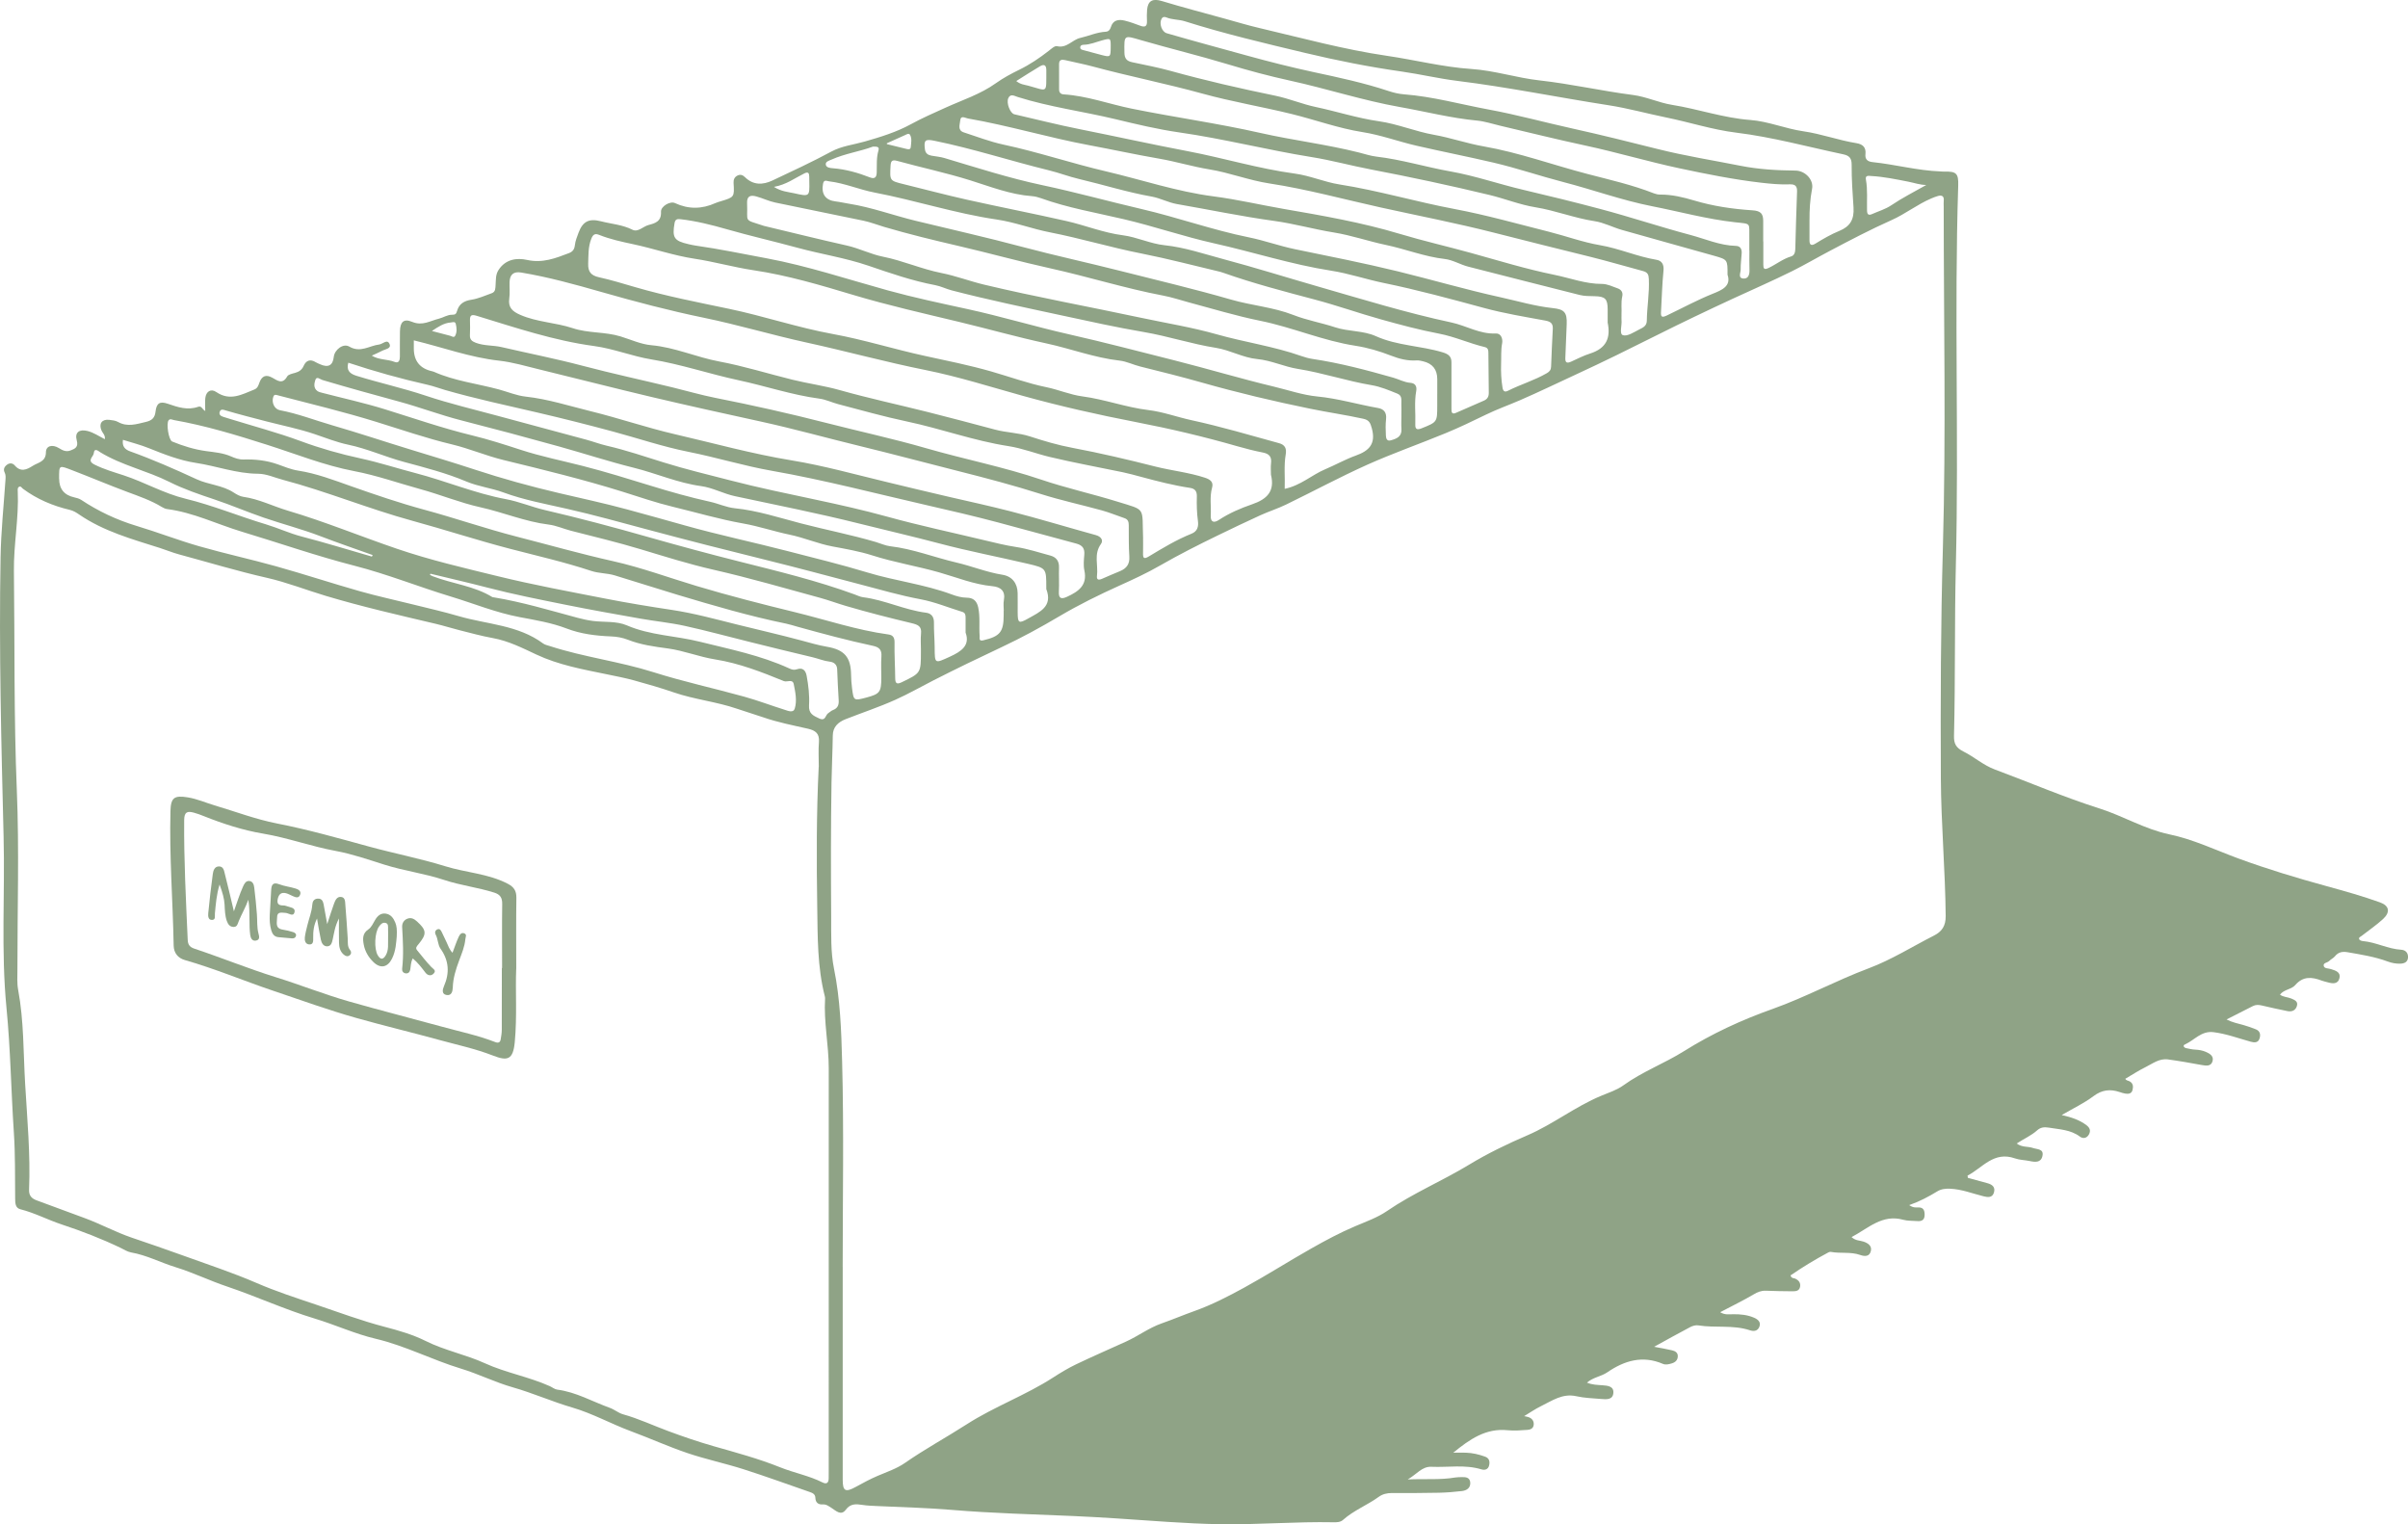 <svg width="474" height="300" viewBox="0 0 474 300" fill="none" xmlns="http://www.w3.org/2000/svg">
<g clip-path="url(#clip0_1525_372)">
<path d="M375.812 237.185C376.608 237.729 377.109 237.652 377.582 237.641C378.622 237.613 378.851 238.212 378.851 239.089C378.851 240.105 378.294 240.405 377.387 240.327C376.468 240.25 375.517 240.311 374.649 240.072C370.497 238.917 367.786 241.737 364.469 243.48C365.265 244.224 366.133 244.124 366.857 244.379C367.775 244.701 368.504 245.234 368.265 246.233C368.003 247.321 367.09 247.321 366.161 246.994C364.285 246.328 362.287 246.75 360.373 246.389C360.228 246.361 360.044 246.422 359.905 246.494C357.317 247.877 354.813 249.392 352.447 251.024C352.659 251.651 353.065 251.518 353.343 251.64C354.067 251.956 354.49 252.484 354.329 253.289C354.162 254.127 353.416 254.144 352.781 254.144C351.05 254.144 349.319 254.094 347.589 254.033C346.687 253.999 345.963 254.299 345.179 254.765C343.097 255.992 340.915 257.047 338.606 258.262C339.513 258.834 340.376 258.668 341.188 258.662C342.613 258.651 344.004 258.784 345.312 259.361C346.041 259.683 346.676 260.205 346.325 261.116C345.991 261.976 345.257 262.081 344.427 261.809C341.121 260.721 337.648 261.393 334.287 260.855C333.791 260.777 333.185 260.943 332.728 261.182C330.408 262.403 328.12 263.686 325.604 265.068C326.957 265.329 328.059 265.501 329.144 265.767C329.729 265.906 330.291 266.2 330.263 266.955C330.235 267.699 329.784 268.121 329.094 268.332C328.515 268.509 327.881 268.665 327.335 268.432C323.328 266.705 319.738 267.793 316.388 270.091C315.169 270.93 313.633 271.046 312.381 272.123C313.416 272.556 314.401 272.567 315.386 272.639C316.421 272.717 317.707 272.795 317.579 274.177C317.456 275.553 316.165 275.426 315.13 275.337C313.516 275.198 311.869 275.154 310.299 274.799C307.566 274.182 305.518 275.692 303.325 276.758C302.168 277.324 301.105 278.068 300.019 278.717C300.32 278.79 300.687 278.829 301.01 278.967C301.606 279.223 301.945 279.694 301.906 280.366C301.862 281.127 301.272 281.382 300.676 281.421C299.385 281.51 298.066 281.626 296.786 281.493C292.495 281.038 289.289 283.28 286.072 285.912C286.896 285.912 287.719 285.889 288.543 285.912C289.851 285.95 291.114 286.25 292.339 286.694C293.179 287 293.291 287.677 293.124 288.415C292.934 289.231 292.266 289.397 291.599 289.192C288.354 288.204 285.037 288.837 281.759 288.687C279.905 288.604 278.887 290.152 277.106 291.179C280.512 291.018 283.484 291.301 286.439 290.796C286.862 290.724 287.302 290.735 287.736 290.719C288.554 290.685 289.345 290.796 289.411 291.796C289.478 292.867 288.699 293.35 287.781 293.461C286.278 293.638 284.764 293.761 283.256 293.794C280.172 293.86 277.084 293.866 274 293.849C273.037 293.849 272.158 294.049 271.401 294.599C269.136 296.242 266.47 297.263 264.361 299.145C263.849 299.6 263.17 299.617 262.513 299.606C255.099 299.456 247.703 300.1 240.284 299.989C233.299 299.883 226.353 299.262 219.396 298.823C216.697 298.656 214.003 298.496 211.304 298.379C203.311 298.029 195.319 297.84 187.338 297.169C182.496 296.764 177.626 296.647 172.767 296.419C171.743 296.369 170.725 296.347 169.701 296.181C168.549 295.998 167.397 295.909 166.506 297.119C165.549 298.429 164.519 297.302 163.696 296.797C163.133 296.453 162.683 296.053 161.981 296.097C161.069 296.159 160.534 295.731 160.501 294.799C160.473 294.044 159.928 293.833 159.349 293.633C155.024 292.14 150.722 290.558 146.359 289.17C142.719 288.01 138.956 287.216 135.339 285.995C131.56 284.718 127.914 283.064 124.169 281.676C120.289 280.238 116.622 278.185 112.687 277.036C108.696 275.87 104.906 274.177 100.91 273.039C97.448 272.056 94.159 270.402 90.731 269.364C85.048 267.638 79.772 264.862 73.95 263.491C69.871 262.531 65.997 260.738 61.973 259.522C56.085 257.746 50.502 255.165 44.686 253.205C41.269 252.056 37.991 250.458 34.546 249.397C31.613 248.493 28.869 247.033 25.813 246.5C25.09 246.372 24.422 245.928 23.743 245.601C19.997 243.808 16.14 242.309 12.194 241.01C9.434 240.1 6.846 238.717 3.996 237.996C2.983 237.741 2.994 236.719 2.983 235.831C2.939 231.518 3.017 227.21 2.727 222.897C2.182 214.737 2.076 206.544 1.28 198.412C0.178 187.155 0.996 175.898 0.707 164.646C0.256 146.339 -0.217 128.015 0.111 109.686C0.2 104.585 0.735 99.495 1.08 94.399C1.113 93.905 1.141 93.455 0.913 92.989C0.601 92.356 0.863 91.84 1.403 91.446C1.931 91.057 2.527 91.168 2.883 91.585C4.069 92.978 5.254 92.451 6.445 91.684C7.502 91.007 9.033 90.902 9.039 89.014C9.039 87.749 10.28 87.388 11.604 88.198C12.339 88.654 13.018 88.981 13.864 88.665C14.771 88.326 15.472 87.999 15.111 86.689C14.671 85.096 15.612 84.418 17.226 84.823C18.439 85.129 19.441 85.839 20.637 86.439C20.754 85.634 20.203 85.245 19.986 84.74C19.402 83.391 20.053 82.459 21.511 82.631C22.096 82.698 22.735 82.77 23.231 83.047C25.095 84.096 26.882 83.469 28.735 83.036C29.91 82.759 30.477 82.231 30.616 81.016C30.806 79.345 31.462 78.928 33.021 79.461C34.985 80.138 36.922 80.799 39.015 80.061C39.694 79.822 39.811 80.577 40.401 80.894C40.401 79.933 40.328 79.123 40.417 78.329C40.568 77.036 41.52 76.43 42.577 77.158C45.276 79.006 47.63 77.635 50.074 76.658C50.725 76.397 50.87 75.826 51.076 75.276C51.554 73.994 52.35 73.644 53.602 74.338C54.593 74.887 55.606 75.731 56.524 74.099C56.752 73.688 57.543 73.538 58.111 73.377C58.884 73.156 59.43 72.789 59.775 72.006C60.253 70.93 61.071 70.619 62.146 71.285C62.418 71.451 62.73 71.568 63.025 71.701C64.624 72.412 65.516 71.925 65.702 70.241C65.852 68.842 67.544 67.505 68.757 68.215C70.945 69.497 72.698 68.037 74.635 67.804C75.347 67.721 76.26 66.622 76.7 67.754C77.039 68.632 75.787 68.726 75.175 69.064C74.562 69.397 73.906 69.658 73.182 69.991C74.607 70.874 76.254 70.663 77.69 71.235C78.486 71.551 78.714 70.913 78.714 70.23C78.72 68.559 78.703 66.888 78.731 65.218C78.764 63.364 79.46 62.648 81.147 63.352C83.15 64.191 84.681 63.142 86.384 62.725C87.263 62.509 88.076 61.926 89.005 61.948C89.651 61.965 89.818 61.732 89.974 61.188C90.38 59.783 91.365 59.206 92.823 58.984C94.181 58.773 95.484 58.173 96.797 57.707C97.571 57.43 97.504 56.725 97.554 56.075C97.632 55.071 97.52 54.077 98.144 53.122C99.53 50.991 101.756 50.713 103.748 51.157C106.798 51.834 109.347 50.83 112.002 49.814C112.742 49.531 113.065 49.07 113.16 48.26C113.254 47.421 113.583 46.6 113.883 45.8C114.724 43.547 115.959 42.953 118.319 43.558C120.384 44.091 122.527 44.218 124.503 45.218C125.582 45.762 126.579 44.574 127.658 44.285C128.961 43.941 130.213 43.591 130.113 41.687C130.057 40.594 131.927 39.533 132.857 39.967C135.539 41.215 138.177 41.166 140.843 39.961C141.188 39.806 141.556 39.711 141.917 39.6C144.55 38.795 144.567 38.79 144.4 36.003C144.361 35.331 144.589 34.832 145.184 34.543C145.735 34.277 146.214 34.438 146.648 34.871C148.268 36.464 150.143 36.419 152.041 35.531C155.943 33.694 159.855 31.873 163.662 29.825C165.699 28.726 168.042 28.482 170.241 27.849C173.33 26.961 176.446 26.017 179.318 24.441C181.505 23.241 183.81 22.242 186.08 21.21C189.442 19.678 192.971 18.568 196.06 16.358C197.434 15.376 199.048 14.499 200.646 13.722C202.694 12.723 204.603 11.435 206.412 10.025C206.918 9.631 207.603 8.981 208.053 9.087C209.996 9.553 211.048 7.827 212.634 7.466C214.315 7.088 215.901 6.339 217.66 6.245C218.183 6.217 218.506 5.878 218.667 5.34C219.084 3.93 220.186 3.763 221.389 4.058C222.435 4.313 223.453 4.69 224.466 5.068C225.362 5.401 225.813 5.212 225.774 4.185C225.746 3.43 225.73 2.67 225.797 1.92C225.969 0.094 226.937 -0.328 228.691 0.2C232.815 1.449 236.989 2.542 241.141 3.686C243.378 4.302 245.604 4.979 247.859 5.506C256.213 7.466 264.511 9.742 273.01 10.985C278.564 11.796 284.029 13.205 289.639 13.577C294.198 13.883 298.55 15.326 303.047 15.825C309.23 16.514 315.286 17.901 321.447 18.695C324.052 19.028 326.534 20.222 329.133 20.638C334.298 21.46 339.251 23.219 344.533 23.613C348.051 23.874 351.457 25.334 354.974 25.839C358.531 26.35 361.881 27.605 365.398 28.171C366.645 28.371 367.358 28.976 367.202 30.352C367.09 31.357 367.625 31.807 368.615 31.907C373.073 32.373 377.431 33.566 381.934 33.738C382.207 33.749 382.474 33.783 382.746 33.777C385.062 33.716 385.54 34.11 385.462 36.503C384.661 61.454 385.607 86.422 384.995 111.368C384.722 122.525 384.911 133.677 384.633 144.829C384.594 146.356 385.023 147.177 386.514 147.921C388.613 148.965 390.394 150.596 392.653 151.44C399.521 153.999 406.278 156.897 413.252 159.112C417.932 160.594 422.173 163.197 426.993 164.207C431.779 165.207 436.148 167.321 440.696 168.992C446.361 171.068 452.166 172.817 457.988 174.41C461.522 175.381 465.045 176.364 468.485 177.602C470.355 178.273 470.538 179.55 469.075 180.893C467.767 182.092 466.275 183.097 464.878 184.196C464.65 184.374 464.205 184.507 464.416 184.901C464.516 185.084 464.867 185.195 465.112 185.218C467.711 185.445 470.06 186.777 472.687 186.927C473.538 186.977 474.072 187.588 474 188.482C473.933 189.325 473.332 189.625 472.525 189.664C471.64 189.703 470.8 189.531 469.982 189.231C467.433 188.287 464.756 187.877 462.095 187.41C461.132 187.244 460.286 187.371 459.619 188.21C459.324 188.581 458.828 188.781 458.494 189.131C458.144 189.497 457.253 189.47 457.415 190.125C457.548 190.658 458.327 190.569 458.823 190.73C459.719 191.018 460.782 191.313 460.515 192.484C460.225 193.761 459.134 193.611 458.127 193.316C457.765 193.211 457.387 193.139 457.036 193.006C455.11 192.273 453.357 192.073 451.788 193.894C451.048 194.749 449.584 194.726 448.799 195.759C449.472 196.264 450.324 196.225 451.053 196.536C451.732 196.825 452.422 197.124 452.116 198.046C451.832 198.901 451.109 199.167 450.291 199.006C448.593 198.673 446.907 198.285 445.226 197.896C444.63 197.757 444.052 197.713 443.489 198.001C441.82 198.851 440.15 199.7 438.28 200.649C439.477 201.254 440.568 201.443 441.625 201.748C442.454 201.987 443.272 202.27 444.068 202.592C444.97 202.964 445.02 203.763 444.736 204.502C444.452 205.245 443.751 205.223 443.072 205.034C440.629 204.363 438.263 203.464 435.709 203.147C433.293 202.847 431.958 204.74 430.099 205.556C429.614 205.767 429.87 206.2 430.366 206.3C430.945 206.417 431.535 206.561 432.119 206.583C432.837 206.616 433.527 206.739 434.173 207.011C435.002 207.36 435.837 207.877 435.508 208.915C435.202 209.88 434.312 209.775 433.449 209.62C431.217 209.214 428.986 208.815 426.743 208.509C425.028 208.276 423.687 209.364 422.273 210.058C420.932 210.719 419.68 211.551 418.361 212.317C418.489 212.678 418.928 212.667 419.229 212.839C419.936 213.25 419.93 213.905 419.769 214.543C419.585 215.276 418.956 215.337 418.333 215.232C417.96 215.17 417.598 215.054 417.242 214.932C415.378 214.305 413.764 214.482 412.088 215.742C410.218 217.147 408.053 218.162 405.833 219.461C407.697 219.878 409.306 220.394 410.708 221.454C411.409 221.987 411.571 222.564 411.203 223.258C410.803 224.008 410.062 224.185 409.411 223.697C407.569 222.32 405.387 222.292 403.267 221.931C402.382 221.782 401.653 221.887 401.013 222.459C399.85 223.502 398.408 224.124 396.972 225.057C398.024 225.856 399.176 225.595 400.15 225.934C401.013 226.239 402.371 226.084 402.037 227.538C401.736 228.865 400.601 228.737 399.521 228.509C398.569 228.304 397.557 228.315 396.649 227.993C392.458 226.505 390.254 229.847 387.299 231.379C387.321 231.523 387.344 231.673 387.36 231.818C388.646 232.173 389.926 232.528 391.212 232.872C392.175 233.128 392.815 233.655 392.492 234.721C392.175 235.77 391.279 235.653 390.472 235.454C388.273 234.91 386.153 234.049 383.848 233.96C382.964 233.927 382.123 234.005 381.35 234.477C379.658 235.504 377.916 236.447 375.817 237.185H375.812ZM165.883 249.336C165.883 263.303 165.883 277.263 165.883 291.229C165.883 293.483 166.406 293.761 168.437 292.656C169.851 291.884 171.254 291.113 172.756 290.474C174.576 289.703 176.547 289.031 178.127 287.932C182.062 285.19 186.27 282.914 190.282 280.333C195.753 276.819 201.881 274.621 207.319 271.107C208.766 270.175 210.252 269.275 211.799 268.532C215.049 266.977 218.35 265.54 221.633 264.052C224.038 262.964 226.158 261.343 228.674 260.461C230.85 259.7 232.976 258.795 235.158 258.018C238.531 256.814 241.77 255.148 244.92 253.422C249.395 250.968 253.702 248.215 258.144 245.706C260.949 244.119 263.81 242.587 266.776 241.332C268.908 240.427 271.151 239.633 273.004 238.362C278.135 234.837 283.879 232.445 289.178 229.231C292.834 227.011 296.708 225.145 300.671 223.441C305.707 221.276 310.076 217.79 315.169 215.676C316.661 215.054 318.263 214.543 319.549 213.616C323.284 210.913 327.619 209.309 331.504 206.872C336.975 203.441 342.824 200.738 348.947 198.568C355.392 196.275 361.43 192.983 367.836 190.58C372.35 188.887 376.413 186.306 380.682 184.141C382.246 183.347 383.014 182.242 382.997 180.305C382.913 171.257 382.095 162.226 382.045 153.2C381.967 138.068 382.017 122.936 382.446 107.788C383.075 85.429 382.607 63.042 382.607 40.666C382.607 40.288 382.574 39.905 382.613 39.533C382.713 38.629 382.285 38.351 381.472 38.573C381.01 38.701 380.559 38.884 380.12 39.073C377.387 40.244 375.033 42.126 372.333 43.325C368.204 45.162 364.213 47.26 360.222 49.364C357.74 50.669 355.319 52.095 352.809 53.344C348.952 55.265 344.995 56.98 341.088 58.79C336.018 61.138 330.97 63.547 325.983 66.05C320.84 68.626 315.698 71.174 310.472 73.583C306.704 75.32 302.98 77.135 299.168 78.784C296.947 79.744 294.654 80.56 292.472 81.621C289.857 82.892 287.235 84.157 284.547 85.262C279.421 87.377 274.173 89.209 269.119 91.474C263.715 93.899 258.489 96.719 253.157 99.306C251.515 100.105 249.751 100.655 248.087 101.415C245.298 102.686 242.527 104.013 239.772 105.351C235.909 107.227 232.08 109.159 228.362 111.296C225.785 112.778 223.103 114.021 220.403 115.237C216.335 117.069 212.339 119.039 208.499 121.31C204.831 123.48 201.085 125.523 197.234 127.333C192.698 129.464 188.195 131.64 183.726 133.916C181.238 135.182 178.812 136.58 176.246 137.729C173.04 139.167 169.712 140.266 166.451 141.548C164.97 142.131 163.952 143.081 163.929 144.746C163.89 147.815 163.729 150.885 163.679 153.949C163.534 162.792 163.556 171.635 163.612 180.477C163.634 183.863 163.495 187.333 164.163 190.619C165.399 196.68 165.605 202.825 165.766 208.909C166.128 222.381 165.877 235.864 165.877 249.342L165.883 249.336ZM161.174 150.896C161.174 149.281 161.069 147.654 161.202 146.045C161.341 144.368 160.512 143.758 159.048 143.425C156.104 142.753 153.138 142.187 150.277 141.193C148.546 140.594 146.787 140.083 145.056 139.484C141.016 138.096 136.73 137.679 132.684 136.292C130.085 135.398 127.436 134.632 124.786 133.905C123.022 133.422 121.219 133.078 119.421 132.706C114.713 131.74 109.937 130.874 105.585 128.826C102.797 127.516 100.086 126.145 97.042 125.59C94.805 125.184 92.623 124.585 90.43 124.03C88.866 123.636 87.319 123.142 85.76 122.775C78.514 121.066 71.257 119.411 64.121 117.274C60.248 116.114 56.463 114.615 52.534 113.722C46.684 112.395 40.963 110.658 35.186 109.098C33.939 108.759 32.737 108.254 31.501 107.86C26.014 106.111 20.437 104.59 15.6 101.276C15.033 100.888 14.454 100.516 13.736 100.349C10.397 99.561 7.285 98.251 4.519 96.197C4.28 96.02 4.113 95.598 3.729 95.826C3.417 96.014 3.484 96.408 3.495 96.714C3.729 101.948 2.677 107.122 2.738 112.356C2.916 126.744 2.716 141.127 3.312 155.52C3.796 167.255 3.417 179.023 3.428 190.78C3.428 192.129 3.328 193.505 3.573 194.815C4.714 200.932 4.586 207.155 4.948 213.316C5.354 220.244 6.011 227.183 5.721 234.144C5.671 235.348 6.25 235.898 7.269 236.27C10.402 237.407 13.524 238.579 16.652 239.733C19.791 240.888 22.758 242.503 25.891 243.575C29.253 244.724 32.637 245.873 35.965 247.083C40.818 248.848 45.738 250.447 50.491 252.506C54.292 254.155 58.244 255.437 62.173 256.758C66.665 258.273 71.101 259.933 75.703 261.138C78.464 261.859 81.263 262.664 83.796 263.93C87.541 265.801 91.654 266.583 95.445 268.31C99.558 270.186 104.094 270.963 108.234 272.822C108.724 273.044 109.186 273.439 109.692 273.5C113.399 273.977 116.605 275.853 120.039 277.086C120.946 277.408 121.731 278.101 122.644 278.357C125.716 279.212 128.593 280.572 131.565 281.671C134.504 282.759 137.448 283.769 140.459 284.629C144.862 285.884 149.314 287.077 153.549 288.781C156.31 289.892 159.26 290.43 161.92 291.773C162.761 292.195 163.128 291.79 163.122 290.93C163.122 290.497 163.128 290.069 163.128 289.636C163.128 263.164 163.122 236.691 163.133 210.219C163.133 205.64 162.132 201.116 162.41 196.525C162.421 196.364 162.388 196.203 162.349 196.048C160.885 190.297 160.957 184.407 160.868 178.557C160.729 169.342 160.701 160.122 161.158 150.913L161.174 150.896ZM252.895 96.209C256.062 95.542 258.205 93.477 260.838 92.367C262.875 91.507 264.823 90.402 266.898 89.658C269.531 88.72 270.85 87.332 270.043 84.329C269.748 83.225 269.503 82.67 268.357 82.42C264.873 81.654 261.338 81.149 257.86 80.433C250.73 78.973 243.634 77.296 236.638 75.309C232.592 74.16 228.518 73.144 224.439 72.134C223.075 71.796 221.767 71.129 220.392 70.974C215.433 70.413 210.769 68.62 205.922 67.577C200.189 66.344 194.518 64.729 188.802 63.358C181.834 61.682 174.838 60.111 167.964 58.051C161.508 56.114 155.035 54.188 148.34 53.189C144.433 52.606 140.621 51.512 136.73 50.924C132.601 50.302 128.682 48.92 124.619 48.06C122.41 47.588 120.1 47.094 117.952 46.233C117.156 45.917 116.761 46.078 116.399 46.977C115.753 48.598 115.842 50.241 115.781 51.907C115.726 53.477 116.338 54.221 117.891 54.565C120.306 55.098 122.677 55.825 125.054 56.519C131.12 58.285 137.315 59.483 143.492 60.777C150.355 62.209 157.011 64.474 163.94 65.739C170.035 66.85 175.984 68.731 182.051 70.047C186.425 70.996 190.817 71.879 195.108 73.106C198.731 74.144 202.276 75.448 205.989 76.209C208.365 76.697 210.658 77.696 213.046 78.013C217.454 78.595 221.622 80.172 226.041 80.705C228.919 81.049 231.702 82.087 234.551 82.703C240.356 83.963 246.044 85.645 251.766 87.222C252.884 87.527 253.296 88.21 253.09 89.409C252.701 91.64 252.973 93.899 252.884 96.203L252.895 96.209ZM250.179 93.444C250.179 92.689 250.102 91.923 250.196 91.179C250.352 89.919 249.851 89.314 248.61 89.07C246.924 88.737 245.248 88.315 243.59 87.838C237.006 85.945 230.355 84.374 223.62 83.075C216.157 81.632 208.716 79.955 201.391 77.924C195.002 76.153 188.702 74.138 182.179 72.828C174.304 71.251 166.545 69.114 158.686 67.399C151.952 65.928 145.323 63.935 138.561 62.542C131.743 61.138 125.02 59.367 118.33 57.452C113.143 55.97 107.928 54.527 102.591 53.638C101.094 53.389 100.353 54.032 100.303 55.515C100.27 56.592 100.398 57.691 100.248 58.745C99.986 60.533 100.882 61.299 102.402 61.965C105.719 63.414 109.364 63.469 112.742 64.59C115.798 65.606 119.076 65.273 122.143 66.211C124.158 66.827 126.15 67.76 128.209 67.943C132.845 68.354 137.059 70.302 141.572 71.146C146.437 72.056 151.19 73.55 156.004 74.737C159.087 75.498 162.237 75.914 165.321 76.786C171.025 78.395 176.83 79.639 182.58 81.082C187.027 82.198 191.451 83.38 195.881 84.557C198.13 85.157 200.484 85.168 202.705 85.884C205.471 86.783 208.237 87.61 211.126 88.148C216.585 89.175 222.006 90.452 227.394 91.818C230.644 92.639 233.995 92.972 237.184 94.021C238.174 94.349 238.915 94.826 238.592 95.975C238.08 97.785 238.436 99.617 238.33 101.437C238.252 102.797 238.965 102.97 239.922 102.337C241.965 100.993 244.208 100.028 246.478 99.25C249.423 98.24 250.986 96.675 250.179 93.439V93.444ZM81.458 66.983C81.458 67.505 81.458 68.043 81.458 68.582C81.458 71.046 82.666 72.543 85.081 73.072C85.187 73.094 85.293 73.122 85.393 73.167C89.473 74.987 93.914 75.492 98.177 76.641C99.953 77.119 101.689 77.868 103.492 78.062C107.867 78.54 112.041 79.894 116.265 80.932C121.809 82.292 127.235 84.157 132.806 85.451C140.476 87.227 148.056 89.336 155.854 90.613C162.182 91.651 168.387 93.4 174.638 94.893C178.678 95.859 182.719 96.852 186.765 97.779C190.811 98.706 194.868 99.595 198.887 100.627C204.525 102.076 210.102 103.774 215.712 105.318C216.752 105.606 217.231 106.35 216.708 107.072C215.261 109.07 216.201 111.251 215.934 113.322C215.829 114.149 216.268 114.205 216.931 113.916C218.105 113.389 219.301 112.9 220.487 112.401C221.761 111.862 222.402 111.018 222.301 109.531C222.162 107.488 222.207 105.434 222.19 103.386C222.19 102.742 222.062 102.226 221.361 101.987C219.875 101.487 218.422 100.877 216.919 100.46C212.923 99.356 208.849 98.484 204.903 97.235C199.555 95.537 194.145 94.105 188.702 92.734C182.218 91.102 175.762 89.364 169.261 87.788C162.761 86.211 156.321 84.402 149.787 82.975C142.619 81.41 135.456 79.833 128.315 78.146C120.913 76.397 113.544 74.504 106.158 72.706C103.537 72.067 100.916 71.285 98.244 70.985C92.511 70.352 87.146 68.359 81.458 66.988V66.983ZM282.916 77.541C282.916 76.569 282.916 75.598 282.916 74.632C282.916 72.73 281.994 71.559 280.15 71.118C279.733 71.018 279.293 70.907 278.876 70.935C277.1 71.057 275.442 70.63 273.817 69.997C271.551 69.114 269.253 68.432 266.826 68.054C260.409 67.072 254.42 64.424 248.064 63.136C243.311 62.176 238.653 60.749 233.967 59.5C232.303 59.056 230.689 58.501 228.974 58.179C221.505 56.764 214.242 54.471 206.812 52.828C200.718 51.485 194.696 49.803 188.613 48.393C183.737 47.26 178.851 46.078 174.036 44.657C172.69 44.263 171.376 43.736 170.007 43.447C164.208 42.22 158.392 41.093 152.592 39.861C151.334 39.595 150.143 39.012 148.897 38.667C147.8 38.362 146.988 38.512 147.06 40.005C147.244 43.88 146.214 43.086 150.355 44.452C150.405 44.468 150.461 44.479 150.511 44.49C155.904 45.778 161.286 47.116 166.695 48.326C169.139 48.87 171.376 50.036 173.803 50.519C177.726 51.301 181.383 52.956 185.318 53.733C188.151 54.293 190.889 55.348 193.733 56.025C203.974 58.473 214.337 60.349 224.628 62.548C229.57 63.602 234.612 64.413 239.449 65.784C244.998 67.36 250.73 68.154 256.179 70.08C256.892 70.33 257.632 70.535 258.372 70.647C263.765 71.451 269.025 72.845 274.256 74.332C275.392 74.654 276.427 75.259 277.657 75.348C278.542 75.415 278.948 76.014 278.775 76.952C278.369 79.145 278.675 81.36 278.592 83.564C278.558 84.529 278.993 84.635 279.811 84.307C282.905 83.069 282.911 83.086 282.911 79.811C282.911 79.056 282.911 78.301 282.911 77.546L282.916 77.541ZM356.187 43.197C356.187 44.912 356.204 46.1 356.187 47.283C356.171 48.287 356.61 48.404 357.378 47.932C358.892 47.005 360.428 46.111 362.081 45.434C364.135 44.596 365.014 43.225 364.853 40.827C364.664 38.046 364.469 35.237 364.486 32.439C364.491 31.201 364.096 30.635 362.827 30.369C355.82 28.892 348.908 26.983 341.761 26.106C337.103 25.534 332.606 24.063 328.003 23.125C324.207 22.353 320.467 21.304 316.627 20.71C306.709 19.173 296.869 17.158 286.907 15.925C283.206 15.47 279.571 14.599 275.892 14.077C269.47 13.167 263.136 11.901 256.836 10.397C248.91 8.504 240.979 6.639 233.204 4.18C232.024 3.808 230.739 3.913 229.576 3.419C229.208 3.264 228.846 3.303 228.624 3.747C228.151 4.668 228.696 6.261 229.67 6.544C234.952 8.076 240.273 9.509 245.571 10.968C249.862 12.151 254.214 13.25 258.595 14.194C263.537 15.254 268.518 16.314 273.338 17.918C274.306 18.24 275.33 18.484 276.343 18.562C282.015 18.995 287.497 20.533 293.057 21.56C298.606 22.581 304.099 24.102 309.626 25.318C315.258 26.561 320.851 27.965 326.439 29.364C331.788 30.702 337.214 31.557 342.607 32.628C346.164 33.333 349.776 33.538 353.405 33.572C355.386 33.588 357.033 35.42 356.699 37.136C356.276 39.317 356.176 41.515 356.193 43.197H356.187ZM225.006 105.967C225.006 106.572 225.028 107.704 225.001 108.837C224.973 109.819 225.134 110.125 226.153 109.509C228.869 107.871 231.585 106.228 234.546 105.04C235.737 104.563 235.948 103.597 235.803 102.525C235.586 100.916 235.547 99.3 235.592 97.685C235.614 96.719 235.258 96.175 234.256 96.025C230.995 95.537 227.811 94.71 224.628 93.855C223.431 93.533 222.229 93.2 221.016 92.945C216.213 91.94 211.376 91.074 206.606 89.93C203.89 89.275 201.28 88.232 198.481 87.799C191.696 86.755 185.229 84.368 178.511 82.953C173.986 81.998 169.506 80.727 165.015 79.55C163.762 79.223 162.555 78.623 161.286 78.457C155.865 77.735 150.694 75.97 145.374 74.832C139.63 73.605 134.059 71.69 128.237 70.741C124.419 70.119 120.824 68.626 116.911 68.099C109.047 67.038 101.494 64.496 93.92 62.181C92.946 61.882 92.478 61.893 92.511 63.042C92.539 64.013 92.55 64.984 92.5 65.95C92.456 66.811 92.884 67.172 93.641 67.46C95.294 68.093 97.064 67.927 98.739 68.315C104.049 69.547 109.403 70.597 114.679 71.99C120.573 73.544 126.534 74.821 132.461 76.264C135.239 76.941 137.966 77.74 140.788 78.301C148.09 79.744 155.364 81.371 162.577 83.219C169.161 84.907 175.817 86.339 182.34 88.226C189.854 90.397 197.54 91.89 204.97 94.404C209.901 96.07 215.033 97.202 220.019 98.751C225.669 100.505 224.778 99.7 225.012 105.984L225.006 105.967ZM11.643 94.216C11.643 96.221 12.63 97.445 14.604 97.885C15.072 97.99 15.573 98.118 15.968 98.373C19.357 100.621 22.975 102.331 26.887 103.508C31.023 104.751 35.058 106.322 39.204 107.51C44.23 108.953 49.35 110.058 54.387 111.468C59.892 113.011 65.323 114.799 70.817 116.358C74.24 117.33 77.729 118.079 81.18 118.94C84.213 119.694 87.269 120.383 90.269 121.26C95.862 122.897 101.962 122.981 106.904 126.644C107.277 126.922 107.8 127.011 108.262 127.166C114.941 129.342 121.948 130.18 128.655 132.306C134.504 134.16 140.532 135.459 146.448 137.102C149.147 137.852 151.774 138.851 154.451 139.694C155.136 139.911 156.165 140.372 156.444 139.45C156.917 137.89 156.56 136.231 156.243 134.649C156.026 133.566 154.952 134.316 154.295 134.049C149.91 132.256 145.507 130.535 140.76 129.781C137.626 129.286 134.604 128.049 131.465 127.627C128.771 127.266 126.133 126.911 123.595 125.912C122.538 125.495 121.425 125.301 120.273 125.256C117.295 125.134 114.345 124.779 111.54 123.702C108.563 122.559 105.385 122.043 102.313 121.465C97.621 120.583 93.263 118.779 88.766 117.419C82.432 115.498 76.266 113.011 69.837 111.363C62.318 109.431 54.988 106.877 47.564 104.635C42.677 103.158 38.041 100.86 32.91 100.194C32.548 100.15 32.175 99.978 31.858 99.783C29.732 98.484 27.361 97.674 25.062 96.819C21.428 95.465 17.86 93.949 14.237 92.561C11.593 91.551 11.632 91.446 11.632 94.216H11.643ZM24.199 86.567C24.021 87.827 24.55 88.448 25.607 88.831C30.071 90.43 34.407 92.34 38.709 94.327C41.057 95.409 43.768 95.481 45.994 96.936C46.573 97.313 47.241 97.691 47.903 97.785C50.975 98.218 53.742 99.639 56.669 100.51C63.932 102.659 70.962 105.562 78.147 108.01C84.658 110.23 91.32 111.773 97.966 113.4C104.978 115.12 112.091 116.431 119.182 117.818C123.523 118.668 127.898 119.384 132.25 120.039C136.597 120.694 140.81 121.854 145.023 122.903C149.258 123.958 153.522 124.923 157.74 126.056C159.404 126.5 161.069 126.999 162.766 127.288C166.2 127.871 167.491 129.32 167.53 132.817C167.541 133.677 167.608 134.538 167.714 135.393C168.037 137.946 168.048 137.946 170.53 137.291C173.185 136.591 173.48 136.203 173.48 133.394C173.48 131.995 173.402 130.585 173.502 129.192C173.597 127.91 173.068 127.371 171.844 127.111C166.829 126.039 161.876 124.707 156.933 123.336C156.204 123.136 155.486 122.892 154.746 122.742C147.5 121.26 140.415 119.178 133.341 117.058C129.211 115.82 125.115 114.482 120.991 113.239C119.499 112.789 117.902 112.867 116.388 112.367C111.112 110.619 105.674 109.386 100.309 107.988C93.892 106.317 87.597 104.252 81.208 102.509C72.581 100.155 64.288 96.714 55.634 94.421C54.02 93.994 52.461 93.25 50.764 93.239C46.568 93.216 42.633 91.723 38.542 91.102C35.375 90.619 32.308 89.42 29.292 88.204C27.661 87.543 25.936 87.116 24.194 86.561L24.199 86.567ZM347.088 47.532H347.099C347.099 49.042 347.104 50.552 347.099 52.062C347.093 52.834 347.227 53.167 348.123 52.745C349.631 52.029 350.945 50.946 352.581 50.463C353.199 50.28 353.377 49.664 353.393 49.009C353.494 45.24 353.594 41.471 353.739 37.702C353.778 36.653 353.382 36.242 352.325 36.281C350.433 36.358 348.551 36.175 346.665 35.959C341.244 35.331 335.89 34.255 330.575 33.122C324.358 31.796 318.252 29.969 312.024 28.637C306.431 27.438 300.882 26.05 295.311 24.746C293.786 24.391 292.272 23.874 290.725 23.73C285.604 23.247 280.629 21.959 275.592 21.071C268.273 19.778 261.166 17.446 253.892 15.859C249.795 14.965 245.727 13.871 241.692 12.65C236.021 10.935 230.255 9.547 224.561 7.893C221.216 6.922 221.283 6.805 221.338 10.369C221.355 11.479 221.75 12.006 222.858 12.245C225.39 12.784 227.956 13.267 230.433 13.955C237.245 15.848 244.124 17.413 251.048 18.84C253.753 19.4 256.324 20.494 259.001 21.06C263.164 21.937 267.205 23.264 271.451 23.869C275.108 24.391 278.592 25.878 282.282 26.533C285.566 27.116 288.727 28.232 292.044 28.809C299.006 30.025 305.68 32.467 312.514 34.249C316.872 35.387 321.313 36.386 325.538 38.046C325.933 38.201 326.378 38.301 326.801 38.296C329.105 38.279 331.32 38.817 333.491 39.461C337.242 40.583 341.094 41.143 344.962 41.393C346.609 41.498 347.071 42.081 347.077 43.48C347.082 44.829 347.077 46.178 347.077 47.521L347.088 47.532ZM319.187 61.976C319.187 62.442 319.165 62.714 319.187 62.981C319.304 64.03 318.709 65.723 319.466 65.973C320.323 66.256 321.625 65.379 322.66 64.851C323.334 64.507 324.152 64.196 324.163 63.142C324.202 60.394 324.697 57.674 324.564 54.91C324.525 54.06 324.358 53.599 323.389 53.339C320.005 52.434 316.655 51.446 313.249 50.596C306.865 49.014 300.476 47.432 294.103 45.8C286.723 43.919 279.26 42.481 271.83 40.843C264.516 39.228 257.281 37.235 249.857 36.103C245.844 35.492 242.048 33.983 238.035 33.333C234.735 32.795 231.501 31.801 228.223 31.235C223.598 30.436 219.006 29.436 214.398 28.576C206.395 27.088 198.57 24.712 190.527 23.319C189.976 23.225 189.108 22.614 189.013 23.73C188.947 24.529 188.435 25.645 189.731 26.061C192.303 26.889 194.841 27.882 197.473 28.448C204.285 29.908 210.886 32.129 217.66 33.716C224.733 35.37 231.635 37.713 238.898 38.651C243.49 39.245 248.026 40.311 252.6 41.104C260.292 42.431 268.023 43.769 275.514 46.023C280.161 47.421 284.892 48.493 289.562 49.786C295.01 51.296 300.431 52.967 305.986 54.094C309.097 54.726 312.102 55.898 315.358 55.881C316.393 55.881 317.44 56.403 318.458 56.764C319.132 57.002 319.505 57.552 319.338 58.296C319.048 59.578 319.26 60.877 319.182 61.97L319.187 61.976ZM340.053 54.06C340.064 51.129 340.069 51.096 337.493 50.363C331.426 48.648 325.343 46.983 319.276 45.257C317.462 44.74 315.725 43.808 313.889 43.53C309.921 42.931 306.192 41.432 302.24 40.794C299.146 40.294 296.229 39.1 293.179 38.368C285.41 36.497 277.607 34.832 269.759 33.333C265.897 32.595 262.112 31.546 258.199 30.918C249.461 29.52 240.874 27.31 232.097 26.056C227.884 25.451 223.709 24.452 219.58 23.458C213.174 21.92 206.617 21.071 200.317 19.084C199.711 18.895 198.909 18.368 198.481 19.311C198.041 20.277 198.853 22.303 199.66 22.492C203.974 23.486 208.27 24.579 212.606 25.44C219.697 26.855 226.759 28.421 233.856 29.769C240.902 31.113 247.781 33.211 254.91 34.171C257.888 34.571 260.693 35.837 263.704 36.308C271.334 37.507 278.748 39.717 286.345 41.143C292.595 42.32 298.739 44.063 304.917 45.617C308.268 46.461 311.546 47.677 314.941 48.254C318.742 48.904 322.26 50.497 326.05 51.129C327.129 51.307 327.569 52.051 327.447 53.283C327.18 55.959 327.118 58.651 326.962 61.337C326.907 62.281 327.029 62.609 328.115 62.087C331.126 60.649 334.059 59.056 337.159 57.807C338.923 57.097 340.837 56.319 340.047 54.049L340.053 54.06ZM344.366 49.342H344.344C344.344 48.532 344.361 47.727 344.344 46.916C344.277 43.763 344.85 44.108 341.516 43.741C335.973 43.13 330.608 41.648 325.17 40.583C319.287 39.428 313.572 37.341 307.728 35.831C303.136 34.643 298.628 33.094 294.003 32.012C288.966 30.835 283.885 29.842 278.842 28.681C275.275 27.86 271.841 26.572 268.179 25.995C263.442 25.251 258.895 23.575 254.231 22.431C248.421 21.005 242.493 20.022 236.733 18.434C229.548 16.453 222.24 15.015 215.049 13.072C213.279 12.595 211.465 12.262 209.679 11.834C208.972 11.668 208.476 11.757 208.471 12.606C208.46 14.277 208.471 15.948 208.476 17.618C208.476 18.185 208.771 18.534 209.361 18.573C213.981 18.862 218.327 20.488 222.813 21.393C231.229 23.097 239.744 24.274 248.103 26.167C254.532 27.621 261.082 28.404 267.472 30.008C268.624 30.297 269.77 30.685 270.939 30.824C275.887 31.401 280.646 32.878 285.538 33.744C290.357 34.599 295.033 36.231 299.813 37.352C304.906 38.545 309.993 39.8 315.035 41.138C320.963 42.709 326.796 44.663 332.728 46.239C335.689 47.027 338.544 48.315 341.683 48.393C342.596 48.415 342.88 49.037 342.841 49.825C342.791 50.902 342.613 51.979 342.641 53.05C342.657 53.666 342.034 54.754 343.203 54.821C344.194 54.876 344.411 53.983 344.372 53.061C344.322 51.823 344.361 50.58 344.361 49.342H344.366ZM181.277 127.766C181.277 126.739 181.194 125.706 181.3 124.696C181.45 123.258 180.693 122.947 179.463 122.653C175.116 121.615 170.775 120.51 166.484 119.25C164.786 118.751 163.133 118.129 161.408 117.657C154.44 115.759 147.511 113.738 140.454 112.134C135.628 111.035 130.875 109.536 126.117 108.104C121.592 106.739 116.972 105.634 112.381 104.457C110.917 104.08 109.498 103.43 108.017 103.247C103.376 102.675 99.073 100.838 94.537 99.833C90.575 98.956 86.712 97.358 82.777 96.281C78.425 95.087 74.162 93.566 69.687 92.717C63.804 91.596 58.216 89.336 52.523 87.527C46.495 85.606 40.473 83.774 34.234 82.675C33.878 82.614 33.516 82.337 33.193 82.72C32.687 83.319 33.188 86.605 33.895 86.9C36.043 87.782 38.275 88.471 40.568 88.781C42.232 89.009 43.885 89.137 45.454 89.819C46.239 90.163 47.046 90.463 47.953 90.436C50.241 90.369 52.484 90.613 54.66 91.385C55.979 91.857 57.309 92.412 58.678 92.623C62.285 93.178 65.68 94.482 69.058 95.676C73.844 97.363 78.625 98.995 83.523 100.322C89.617 101.97 95.584 104.046 101.706 105.617C108.028 107.238 114.306 109.02 120.679 110.447C126.261 111.696 131.638 113.694 137.109 115.331C143.52 117.252 149.993 118.906 156.483 120.488C162.605 121.981 168.604 124.013 174.882 124.873C175.745 124.99 176.101 125.456 176.085 126.433C176.04 128.798 176.196 131.163 176.218 133.527C176.229 134.588 176.613 134.699 177.509 134.271C181.272 132.462 181.277 132.473 181.277 128.254C181.277 128.093 181.277 127.932 181.277 127.771V127.766ZM285.71 75.82C285.71 77.385 285.71 78.945 285.71 80.51C285.71 81.154 285.799 81.615 286.629 81.243C288.443 80.433 290.268 79.633 292.1 78.851C292.795 78.556 293.062 78.046 293.057 77.33C293.023 74.688 293.001 72.051 292.979 69.409C292.979 68.892 292.89 68.454 292.272 68.309C289.228 67.588 286.378 66.261 283.267 65.667C279.41 64.934 275.598 63.913 271.813 62.853C267.449 61.637 263.175 60.116 258.795 58.956C252.745 57.352 246.695 55.776 240.796 53.688C240.59 53.616 240.39 53.544 240.178 53.494C235.041 52.284 229.932 50.93 224.756 49.908C218.678 48.715 212.751 46.916 206.673 45.728C203.139 45.04 199.783 43.73 196.154 43.197C188.045 42.009 180.209 39.439 172.15 37.896C169.155 37.324 166.295 36.059 163.222 35.692C162.738 35.637 162.176 35.259 162.004 36.186C161.636 38.201 162.493 39.417 164.497 39.645C165.354 39.744 166.194 39.95 167.052 40.083C171.537 40.788 175.806 42.376 180.203 43.447C187.216 45.157 194.273 46.727 201.247 48.593C207.658 50.302 214.142 51.696 220.57 53.328C227.834 55.17 235.136 56.886 242.337 58.967C246.389 60.139 250.641 60.449 254.576 61.987C257.253 63.036 260.086 63.519 262.797 64.413C265.424 65.284 268.34 65.04 270.839 66.167C275.052 68.06 279.677 68.037 284.002 69.353C285.137 69.697 285.705 70.163 285.71 71.296C285.721 72.806 285.71 74.316 285.71 75.826V75.82ZM316.46 63.441C316.46 62.581 316.46 61.715 316.46 60.855C316.449 58.806 315.97 58.34 313.861 58.296C312.887 58.273 311.924 58.296 310.961 58.057C303.643 56.192 296.313 54.371 288.999 52.478C287.436 52.073 285.966 51.152 284.397 50.974C280.395 50.519 276.672 49.014 272.765 48.199C269.353 47.482 266.036 46.317 262.557 45.756C258.611 45.118 254.743 44.019 250.786 43.475C244.369 42.592 238.035 41.265 231.663 40.161C229.971 39.867 228.385 38.989 226.698 38.69C221.856 37.835 217.17 36.347 212.395 35.226C210.402 34.76 208.499 34.016 206.495 33.527C198.959 31.684 191.574 29.264 183.954 27.71C182.146 27.338 181.812 27.549 182.068 29.403C182.179 30.202 182.658 30.502 183.342 30.635C184.188 30.796 185.062 30.852 185.88 31.096C192.28 33.006 198.62 35.054 205.193 36.447C211.721 37.829 218.177 39.622 224.689 41.138C231.774 42.781 238.642 45.257 245.794 46.705C248.844 47.321 251.799 48.398 254.866 49.037C261.622 50.435 268.401 51.757 275.102 53.394C281.859 55.048 288.543 57.008 295.339 58.501C298.762 59.256 302.14 60.266 305.646 60.638C307.928 60.877 308.485 61.482 308.396 63.808C308.312 66.011 308.234 68.221 308.128 70.424C308.084 71.374 308.412 71.562 309.275 71.174C310.499 70.619 311.735 69.98 312.982 69.586C316.199 68.57 317.1 66.505 316.449 63.447L316.46 63.441ZM275.854 81.848C275.854 81.093 275.881 80.338 275.848 79.583C275.815 78.812 276.076 77.885 275.074 77.48C273.421 76.814 271.763 76.103 270.004 75.809C265.106 74.993 260.387 73.383 255.478 72.606C252.773 72.178 250.263 70.935 247.475 70.669C244.669 70.402 242.12 68.898 239.371 68.465C234.562 67.71 229.96 66.167 225.156 65.351C219.802 64.441 214.465 63.258 209.133 62.109C201.853 60.538 194.557 59.028 187.344 57.152C186.247 56.869 185.212 56.336 184.11 56.125C179.585 55.276 175.244 53.766 170.92 52.289C166.35 50.73 161.592 50.025 156.967 48.759C152.358 47.499 147.672 46.439 143.064 45.118C140.047 44.252 137.02 43.491 133.892 43.136C133.235 43.064 132.907 43.208 132.779 43.924C132.289 46.766 132.684 47.405 135.5 48.049C135.973 48.16 136.446 48.265 136.931 48.337C141.633 49.009 146.286 49.975 150.95 50.846C159.009 52.351 166.812 54.959 174.715 57.141C179.903 58.573 185.184 59.683 190.455 60.832C197.139 62.287 203.701 64.274 210.385 65.789C217.37 67.371 224.311 69.192 231.262 70.946C237.785 72.595 244.241 74.532 250.792 76.103C253.63 76.786 256.441 77.757 259.318 78.035C263.387 78.429 267.266 79.6 271.251 80.299C272.447 80.51 272.976 81.221 272.837 82.492C272.72 83.558 272.748 84.646 272.804 85.717C272.831 86.228 272.959 86.894 273.766 86.666C274.902 86.35 275.959 85.95 275.865 84.441C275.809 83.58 275.854 82.714 275.859 81.854L275.854 81.848ZM295.483 71.59C295.433 73.156 295.5 74.71 295.756 76.264C295.873 76.98 296.162 77.246 296.836 76.908C299.34 75.648 302.056 74.86 304.494 73.444C305.012 73.144 305.301 72.795 305.323 72.178C305.418 69.708 305.518 67.233 305.657 64.763C305.719 63.686 305.268 63.297 304.199 63.097C300.164 62.353 296.101 61.693 292.15 60.621C285.588 58.845 279.037 57.058 272.375 55.692C268.885 54.976 265.524 53.816 261.978 53.267C254.192 52.051 246.679 49.608 238.993 47.893C233.01 46.561 227.188 44.54 221.194 43.136C215.739 41.854 210.179 40.916 204.881 39.001C204.324 38.801 203.729 38.651 203.145 38.606C198.887 38.301 194.946 36.73 190.95 35.481C186.203 33.999 181.35 32.972 176.569 31.657C175.578 31.385 175.35 31.723 175.3 32.645C175.144 35.576 175.116 35.57 177.905 36.253C182.045 37.269 186.169 38.368 190.327 39.3C196.844 40.755 203.401 42.026 209.912 43.502C213.636 44.346 217.187 45.812 221.032 46.306C223.798 46.661 226.442 47.971 229.208 48.26C233.227 48.681 237.017 49.986 240.84 51.007C246.974 52.639 253.051 54.549 259.162 56.308C267.973 58.84 276.727 61.548 285.699 63.469C288.638 64.096 291.287 65.795 294.459 65.634C295.461 65.584 295.856 66.683 295.684 67.577C295.428 68.92 295.539 70.263 295.483 71.601V71.59ZM197.584 120.222C197.584 119.522 197.479 118.801 197.607 118.124C197.952 116.27 196.939 115.52 195.342 115.37C191.702 115.032 188.318 113.633 184.873 112.656C180.509 111.412 176.029 110.696 171.716 109.314C169.139 108.493 166.489 108.043 163.835 107.543C160.996 107.011 158.286 105.823 155.419 105.229C152.353 104.596 149.364 103.569 146.286 103.031C141.606 102.203 137.053 100.855 132.45 99.744C129.128 98.945 125.833 97.807 122.543 96.775C114.83 94.366 106.976 92.456 99.129 90.546C95.667 89.703 92.406 88.287 88.927 87.455C83.901 86.256 78.998 84.552 74.05 83.025C67.661 81.049 61.166 79.489 54.699 77.807C54.326 77.713 53.998 77.546 53.797 78.096C53.408 79.195 53.998 80.533 55.099 80.738C58.617 81.399 61.94 82.703 65.357 83.691C70.578 85.201 75.731 86.933 80.924 88.515C85.093 89.786 89.283 91.052 93.43 92.412C98.901 94.21 104.466 95.742 110.082 97.058C114.546 98.101 119.026 99.062 123.445 100.261C127.246 101.293 131.042 102.353 134.832 103.419C141.544 105.306 148.362 106.733 155.108 108.482C160.328 109.836 165.577 111.102 170.742 112.673C176.213 114.338 181.951 114.987 187.338 116.991C188.301 117.352 189.275 117.624 190.327 117.635C191.54 117.652 192.275 118.235 192.553 119.533C192.959 121.415 192.692 123.297 192.837 125.173C192.87 125.573 192.609 126.245 193.538 126.028C196.861 125.24 197.568 124.385 197.568 121.032C197.568 120.76 197.568 120.494 197.568 120.222H197.584ZM68.563 71.374C68.19 72.75 68.68 73.5 70.127 73.949C74.657 75.354 79.299 76.37 83.807 77.879C88.443 79.428 93.224 80.555 97.949 81.837C103.771 83.419 109.603 84.962 115.431 86.544C116.783 86.911 118.108 87.416 119.471 87.732C123.256 88.609 126.946 89.864 130.636 91.013C134.966 92.367 139.379 93.411 143.743 94.543C149.264 95.975 154.88 97.135 160.473 98.323C165.215 99.328 169.957 100.394 174.649 101.687C180.988 103.441 187.427 104.801 193.828 106.339C195.876 106.827 197.907 107.338 200 107.655C202.282 108.004 204.508 108.737 206.751 109.342C207.948 109.664 208.51 110.458 208.46 111.734C208.404 113.294 208.526 114.865 208.432 116.425C208.337 117.918 209.033 117.924 210.063 117.446C212.261 116.425 214.092 115.204 213.452 112.267C213.241 111.29 213.352 110.219 213.435 109.203C213.541 107.988 213.118 107.327 211.888 106.994C206.734 105.612 201.592 104.191 196.438 102.82C191.846 101.598 187.216 100.522 182.591 99.467C172.389 97.135 162.26 94.471 151.941 92.661C146.409 91.69 141.032 90.025 135.539 88.931C130.497 87.927 125.649 86.278 120.707 84.946C115.759 83.613 110.794 82.359 105.808 81.199C99.719 79.783 93.602 78.479 87.591 76.752C86.456 76.425 85.354 75.998 84.185 75.737C78.937 74.554 73.755 73.111 68.557 71.385L68.563 71.374ZM205.955 115.953V115.631C205.955 111.868 205.966 111.818 202.354 110.968C196.533 109.603 190.644 108.482 184.867 106.95C179.652 105.567 174.387 104.363 169.155 103.053C161.052 101.021 152.848 99.406 144.678 97.657C142.396 97.169 140.275 95.981 138.027 95.676C133.424 95.054 129.222 93.172 124.775 92.067C119.816 90.835 114.946 89.237 110.01 87.865C103.626 86.089 97.225 84.379 90.803 82.736C86.673 81.682 82.671 80.161 78.558 79.04C73.51 77.663 68.468 76.286 63.459 74.787C63.019 74.654 62.34 73.994 62.084 74.754C61.851 75.442 61.661 76.381 62.491 76.969C62.747 77.152 63.086 77.224 63.398 77.308C67.522 78.379 71.691 79.289 75.754 80.549C81.464 82.326 87.096 84.274 92.934 85.695C96.135 86.472 99.346 87.505 102.518 88.537C106.526 89.842 110.65 90.669 114.718 91.707C119.271 92.872 123.757 94.266 128.232 95.642C132.05 96.819 135.879 97.896 139.775 98.756C141.416 99.117 142.986 99.861 144.622 100.028C149.114 100.483 153.399 101.898 157.696 103.019C162.599 104.296 167.586 105.251 172.445 106.689C173.374 106.966 174.287 107.399 175.239 107.51C179.724 108.032 183.915 109.703 188.273 110.719C191.306 111.424 194.217 112.628 197.328 113.122C199.226 113.422 200.289 114.81 200.317 116.741C200.339 117.979 200.317 119.223 200.323 120.46C200.323 122.664 200.523 122.786 202.432 121.709C204.675 120.444 207.263 119.373 205.961 115.948L205.955 115.953ZM190.071 124.518C190.071 123.303 190.076 122.437 190.071 121.576C190.071 121.082 190.038 120.616 189.425 120.427C186.687 119.589 184.004 118.468 181.21 117.946C177.164 117.191 173.229 116.042 169.272 115.004C163.167 113.405 157.078 111.762 150.945 110.247C143.136 108.321 135.344 106.339 127.58 104.257C122.276 102.836 116.983 101.365 111.613 100.144C107.422 99.189 103.147 98.412 99.09 96.919C96.702 96.042 94.131 95.753 91.805 94.771C87.814 93.089 83.618 92.017 79.482 90.902C75.787 89.903 72.297 88.309 68.535 87.521C66.275 87.049 64.099 86.167 61.895 85.429C58.823 84.396 55.645 83.763 52.523 82.958C49.823 82.259 47.096 81.56 44.408 80.771C43.996 80.649 43.512 80.438 43.278 80.977C43.028 81.554 43.406 81.876 43.935 82.037C44.347 82.165 44.759 82.292 45.17 82.42C49.857 83.869 54.61 85.123 59.201 86.822C63.069 88.254 67.038 89.37 71.012 90.23C74.651 91.018 78.186 92.178 81.764 93.106C87.747 94.66 93.486 97.108 99.613 98.246C102.212 98.729 104.65 99.783 107.238 100.383C114.067 101.97 120.846 103.774 127.591 105.695C133.547 107.388 139.513 109.003 145.524 110.513C153.143 112.434 160.818 114.277 168.22 116.991C168.777 117.197 169.328 117.474 169.901 117.546C174.153 118.079 178.044 120.055 182.301 120.594C183.298 120.721 183.86 121.382 183.843 122.525C183.815 124.135 183.971 125.751 183.982 127.366C184.01 130.702 183.954 130.624 186.976 129.248C189.242 128.215 190.995 127.027 190.071 124.502V124.518ZM84.725 112.928C84.692 113 84.658 113.078 84.631 113.15C84.82 113.239 85.004 113.35 85.198 113.422C89.055 114.904 93.291 115.298 96.892 117.502C96.981 117.557 97.097 117.552 97.209 117.568C102.797 118.484 108.212 120.122 113.672 121.587C114.668 121.854 115.653 122.07 116.677 122.209C118.926 122.503 121.308 122.187 123.406 123.086C127.987 125.062 132.979 125.112 137.726 126.295C143.698 127.782 149.72 128.97 155.353 131.551C155.848 131.779 156.271 131.934 156.872 131.723C157.98 131.34 158.581 131.901 158.787 133.022C159.137 134.937 159.371 136.886 159.254 138.806C159.154 140.438 160.033 140.832 161.23 141.393C162.543 142.015 162.454 140.738 163.022 140.372C163.339 140.172 163.618 139.878 163.963 139.75C164.875 139.411 165.148 138.762 165.093 137.852C164.97 135.809 164.864 133.766 164.792 131.723C164.759 130.763 164.119 130.319 163.362 130.23C162.159 130.091 161.069 129.62 159.916 129.348C155.82 128.387 151.741 127.371 147.655 126.361C143.364 125.301 139.101 124.13 134.782 123.18C131.894 122.548 128.933 122.265 126.016 121.748C121.13 120.882 116.238 120.016 111.373 119.034C106.192 117.99 101.005 116.969 95.89 115.637C92.189 114.671 88.454 113.822 84.736 112.917L84.725 112.928ZM73.199 109.553C73.249 109.447 73.305 109.348 73.355 109.242C69.921 108.01 66.465 106.839 63.064 105.528C59.396 104.119 55.589 103.147 51.888 101.87C48.643 100.755 45.454 99.384 42.215 98.301C39.193 97.291 36.16 96.264 33.355 94.854C28.924 92.628 23.999 91.607 19.741 89.014C19.396 88.803 18.573 88.026 18.456 89.22C18.383 89.914 17.025 90.641 18.589 91.429C20.442 92.362 22.413 92.922 24.35 93.555C28.474 94.91 32.208 97.108 36.527 98.157C41.876 99.456 47.041 101.604 52.35 103.197C54.721 103.908 56.964 104.968 59.38 105.595C64.016 106.8 68.596 108.215 73.199 109.542V109.553ZM379.173 36.403C377.96 36.403 376.847 35.998 375.695 35.77C373.268 35.293 370.842 34.782 368.365 34.643C367.836 34.615 367.129 34.449 367.291 35.331C367.658 37.363 367.463 39.406 367.513 41.438C367.53 42.159 367.769 42.459 368.493 42.137C369.762 41.571 371.148 41.171 372.283 40.405C374.476 38.923 376.819 37.746 379.173 36.408V36.403ZM171.816 28.859C169.311 29.808 166.356 30.208 163.657 31.418C163.217 31.618 162.443 31.79 162.555 32.423C162.655 33 163.423 33.072 163.907 33.111C166.467 33.305 168.888 33.999 171.259 34.921C172.205 35.287 172.556 34.86 172.578 33.955C172.617 32.506 172.495 31.046 172.918 29.625C173.146 28.854 172.634 28.842 171.821 28.859H171.816ZM152.342 36.78C153.828 37.713 155.091 37.763 156.293 38.029C159.36 38.718 159.366 38.701 159.304 35.731C159.299 35.409 159.299 35.087 159.293 34.765C159.282 34.088 159.121 33.738 158.325 34.132C156.46 35.054 154.785 36.347 152.347 36.78H152.342ZM200.044 15.953C200.89 16.636 201.67 16.669 202.382 16.858C206.378 17.935 205.922 18.518 205.961 13.849C205.972 12.806 205.532 12.562 204.697 13.056C203.178 13.955 201.697 14.915 200.044 15.953ZM218.634 9.348C218.65 7.471 218.656 7.482 216.914 7.954C215.728 8.276 214.587 8.787 213.33 8.809C212.996 8.815 212.656 8.92 212.639 9.325C212.628 9.742 213.001 9.797 213.307 9.88C214.443 10.191 215.584 10.497 216.725 10.796C218.583 11.279 218.617 11.252 218.634 9.348ZM85.026 65.145C86.211 65.456 87.397 65.778 88.582 66.078C88.916 66.161 89.361 66.533 89.595 66.089C89.985 65.356 89.907 64.518 89.712 63.736C89.584 63.214 89.089 63.441 88.744 63.469C87.363 63.563 86.234 64.335 85.02 65.145H85.026ZM174.61 28.176C174.61 28.176 174.548 28.226 174.548 28.265C174.548 28.309 174.604 28.371 174.649 28.382C175.895 28.692 177.142 29.009 178.394 29.303C178.75 29.386 179.229 29.503 179.279 28.948C179.352 28.16 179.535 27.321 179.162 26.583C178.934 26.128 178.489 26.433 178.166 26.583C176.986 27.099 175.817 27.638 174.61 28.182V28.176Z" fill="#8FA386"/>
<path d="M101.611 190.702C101.428 194.893 101.812 200.011 101.327 205.129C100.993 208.62 99.88 208.859 97.014 207.743C93.524 206.383 89.885 205.623 86.3 204.635C80.957 203.164 75.559 201.882 70.227 200.377C64.622 198.795 59.151 196.808 53.636 194.949C47.87 193 42.26 190.63 36.399 188.959C35.024 188.571 34.212 187.549 34.184 186.1C34.023 177.274 33.321 168.454 33.555 159.617C33.627 156.975 34.306 156.503 36.972 156.936C38.815 157.236 40.479 157.985 42.226 158.507C46.306 159.717 50.324 161.249 54.482 162.065C60.626 163.264 66.615 164.968 72.637 166.617C77.629 167.982 82.727 168.965 87.664 170.497C91.721 171.757 96.073 171.929 99.93 173.927C101.155 174.56 101.661 175.32 101.645 176.692C101.583 181.055 101.622 185.423 101.622 190.708L101.611 190.702ZM98.784 190.519H98.834C98.834 186.317 98.795 182.109 98.856 177.907C98.873 176.686 98.45 176.042 97.281 175.676C94.048 174.649 90.664 174.266 87.43 173.189C83.601 171.912 79.56 171.407 75.692 170.186C72.509 169.181 69.303 168.071 66.047 167.471C61.222 166.578 56.619 164.879 51.76 164.063C47.825 163.403 43.907 162.137 40.139 160.633C39.488 160.372 38.831 160.122 38.158 159.944C36.928 159.622 36.271 159.733 36.254 161.404C36.188 169.275 36.605 177.125 36.95 184.979C36.995 185.95 37.367 186.411 38.264 186.711C43.629 188.498 48.866 190.641 54.27 192.323C59.107 193.827 63.804 195.703 68.696 197.102C74.752 198.834 80.852 200.377 86.924 202.048C90.458 203.02 94.053 203.769 97.481 205.096C98.066 205.323 98.45 205.196 98.556 204.574C98.667 203.941 98.773 203.297 98.773 202.659C98.79 198.618 98.784 194.577 98.784 190.536V190.519Z" fill="#8FA386"/>
<path d="M46.044 179.362C46.662 177.624 47.146 176.031 47.831 174.51C48.07 173.972 48.365 173.339 49.066 173.394C49.784 173.45 49.985 174.138 50.051 174.715C50.269 176.475 50.441 178.246 50.575 180.011C50.669 181.243 50.552 182.481 50.875 183.708C51.014 184.241 51.237 184.996 50.346 185.129C49.562 185.246 49.328 184.535 49.25 183.98C49.117 183.025 49.122 182.048 49.111 181.082C49.089 179.767 49.111 178.446 48.883 177.086C48.348 178.579 47.564 179.906 46.985 181.321C46.79 181.798 46.707 182.442 45.994 182.437C45.232 182.431 44.87 181.898 44.642 181.243C44.285 180.211 44.263 179.134 44.208 178.057C44.141 176.819 43.785 175.626 43.222 174.077C42.599 176.159 42.482 177.963 42.304 179.756C42.254 180.272 42.499 181.021 41.764 181.055C40.957 181.093 40.941 180.277 40.996 179.711C41.252 177.147 41.531 174.582 41.887 172.029C41.976 171.368 42.215 170.53 43.1 170.524C44.024 170.519 44.107 171.413 44.274 172.051C44.898 174.477 45.454 176.914 46.039 179.35L46.044 179.362Z" fill="#8FA386"/>
<path d="M64.411 181.882C64.895 180.411 65.279 179.123 65.746 177.868C65.986 177.224 66.297 176.431 67.143 176.531C67.984 176.625 67.928 177.491 67.978 178.09C68.173 180.283 68.296 182.487 68.446 184.685C68.501 185.479 68.334 186.295 68.924 187C69.18 187.305 69.186 187.727 68.835 188.015C68.418 188.354 67.995 188.16 67.661 187.877C66.943 187.277 66.754 186.422 66.732 185.545C66.693 184.108 66.72 182.664 66.72 180.76C65.908 182.348 65.774 183.625 65.496 184.862C65.351 185.501 65.195 186.239 64.394 186.25C63.632 186.261 63.298 185.579 63.158 184.946C62.864 183.597 62.663 182.231 62.407 180.783C61.767 182.054 61.622 183.314 61.65 184.618C61.661 185.201 61.7 185.962 60.827 185.873C60.103 185.801 59.936 185.107 60.003 184.502C60.092 183.702 60.309 182.92 60.498 182.137C60.821 180.783 61.372 179.478 61.472 178.068C61.517 177.43 61.773 176.919 62.524 176.864C63.298 176.808 63.57 177.313 63.693 177.935C63.938 179.195 64.155 180.461 64.411 181.882Z" fill="#8FA386"/>
<path d="M81.252 188.637C80.829 189.425 80.885 190.142 80.757 190.819C80.668 191.279 80.406 191.629 79.878 191.574C79.349 191.518 79.104 191.113 79.16 190.658C79.477 187.921 79.315 185.196 79.16 182.459C79.121 181.771 79.46 181.071 80.228 180.799C80.985 180.533 81.553 180.871 82.115 181.382C83.99 183.092 84.046 183.847 82.321 185.906C82.026 186.261 81.731 186.572 82.098 187.016C83.017 188.127 83.896 189.276 84.892 190.314C85.271 190.708 85.905 190.969 85.415 191.551C84.92 192.14 84.224 192.051 83.751 191.44C83.005 190.469 82.282 189.492 81.258 188.632L81.252 188.637Z" fill="#8FA386"/>
<path d="M78.102 184.247C77.985 185.457 77.93 187.133 77.167 188.671C76.316 190.392 74.913 190.697 73.527 189.37C72.542 188.427 71.841 187.244 71.596 185.89C71.396 184.785 71.323 183.703 72.525 182.903C73.11 182.515 73.444 181.727 73.828 181.083C74.301 180.278 74.913 179.689 75.893 179.811C76.911 179.939 77.457 180.705 77.813 181.582C78.102 182.287 78.158 183.042 78.097 184.252L78.102 184.247ZM76.394 184.574C76.394 183.98 76.41 183.386 76.388 182.798C76.371 182.337 76.494 181.749 75.82 181.627C75.258 181.527 74.913 181.954 74.629 182.332C73.733 183.503 73.605 186.772 74.368 188.027C74.874 188.871 75.38 188.926 75.915 188.049C76.572 186.961 76.343 185.751 76.394 184.58V184.574Z" fill="#8FA386"/>
<path d="M53.101 180.078C53.196 178.413 53.274 176.747 53.385 175.082C53.452 174.094 53.786 173.589 54.949 174.033C55.995 174.433 57.148 174.549 58.222 174.888C58.784 175.065 59.396 175.443 59.04 176.192C58.722 176.858 58.138 176.581 57.632 176.364C57.186 176.176 56.758 175.915 56.296 175.798C55.389 175.571 54.893 175.965 54.682 176.886C54.465 177.83 54.799 178.202 55.717 178.207C55.929 178.207 56.162 178.229 56.352 178.313C57.008 178.585 58.183 178.585 57.977 179.506C57.749 180.544 56.836 179.695 56.212 179.673C55.5 179.645 54.532 179.34 54.548 180.555C54.559 181.482 54.053 182.72 55.667 182.97C56.357 183.075 57.042 183.242 57.704 183.453C58.049 183.564 58.422 183.814 58.227 184.297C58.088 184.641 57.754 184.713 57.409 184.68C56.552 184.608 55.695 184.519 54.832 184.452C53.986 184.385 53.613 183.814 53.402 183.114C53.107 182.126 53.051 181.099 53.101 180.072V180.078Z" fill="#8FA386"/>
<path d="M89.066 187.538C89.512 186.372 89.84 185.351 90.291 184.385C90.475 183.997 90.803 183.441 91.409 183.708C91.955 183.947 91.632 184.441 91.599 184.851C91.471 186.322 90.886 187.677 90.385 189.026C89.74 190.758 89.189 192.478 89.128 194.332C89.1 195.126 88.888 196.009 87.892 195.831C86.935 195.665 87.096 194.776 87.386 194.116C88.526 191.507 88.398 189.087 86.701 186.694C86.178 185.956 86.234 184.84 85.772 183.974C85.543 183.547 85.638 183.086 86.133 182.897C86.601 182.72 86.801 183.136 86.968 183.469C87.308 184.146 87.625 184.829 87.937 185.512C88.226 186.145 88.421 186.822 89.078 187.527L89.066 187.538Z" fill="#8FA386"/>
</g>
<defs>
<clipPath id="clip0_1525_372">
<rect width="474" height="300" fill="white"/>
</clipPath>
</defs>
</svg>
